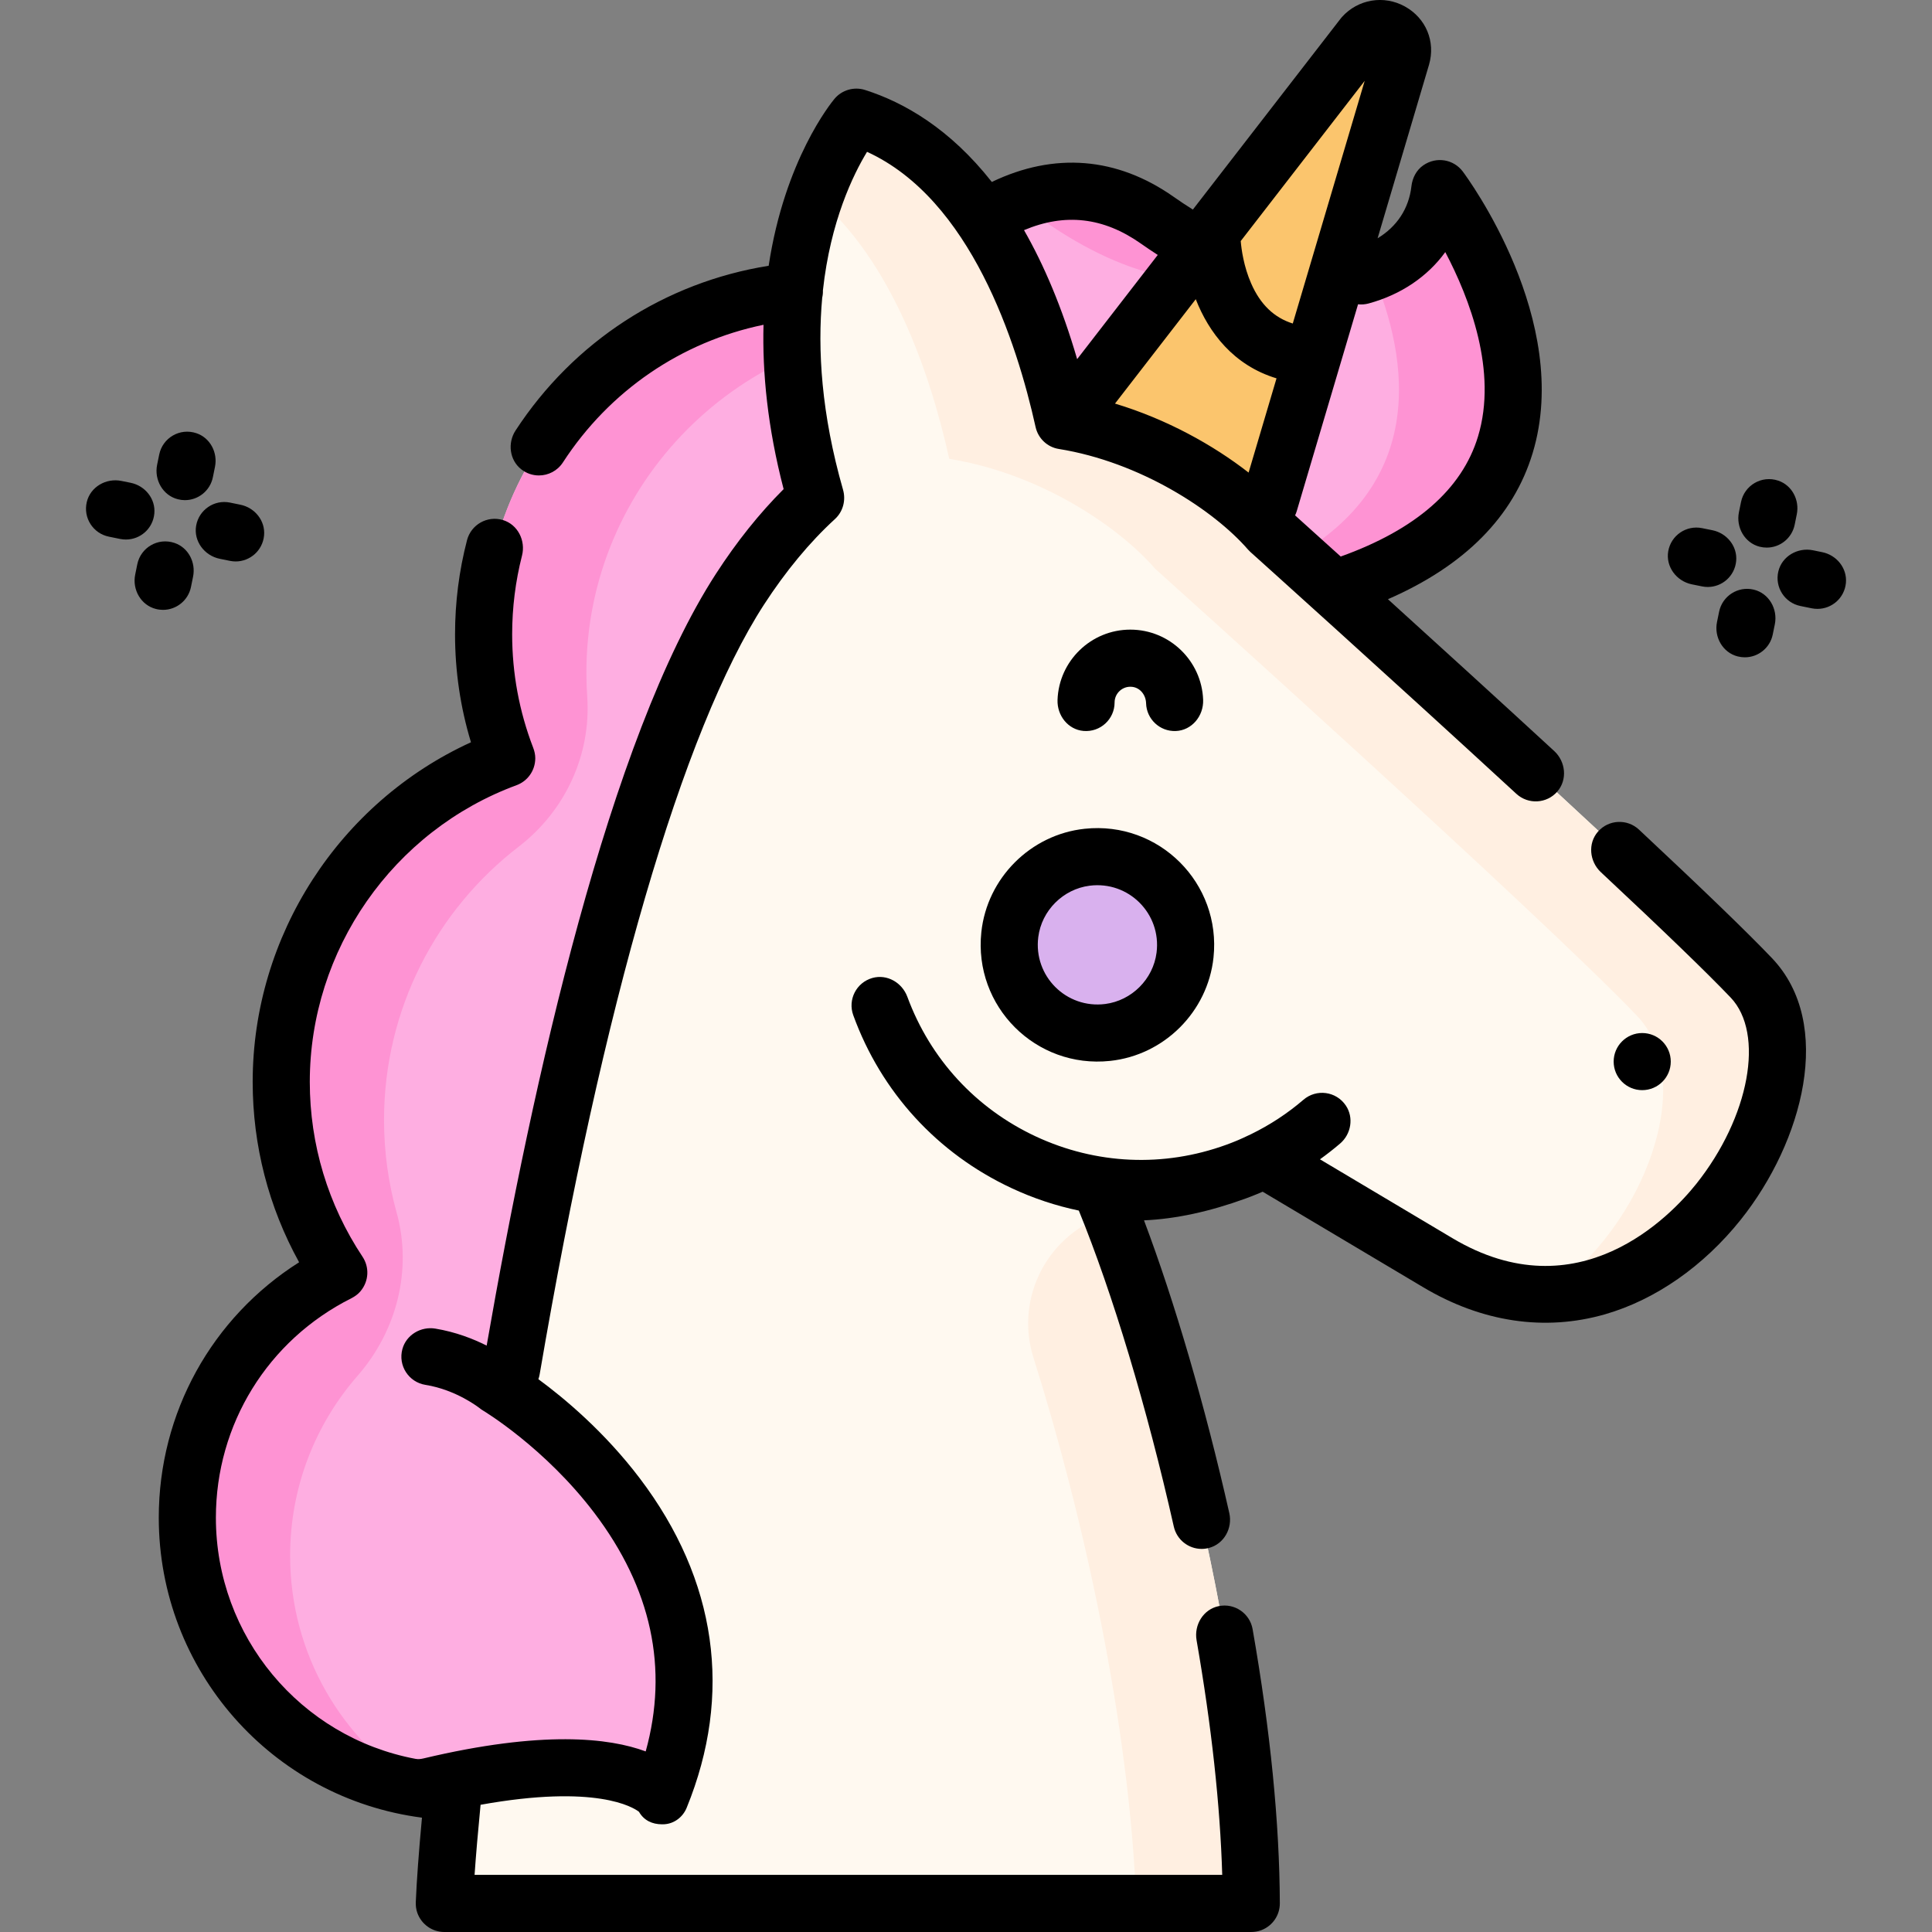 <svg width="66" height="66" viewBox="0 0 66 66" fill="none" xmlns="http://www.w3.org/2000/svg">
<rect x="0" y="0" width="66" height="66" fill="#808080" stroke="none"/>
<g clip-path="url(#clip0)">
<path d="M40.075 21.67C40.075 15.165 34.802 9.892 28.298 9.892C21.793 9.892 16.52 15.165 16.52 21.67C16.52 23.164 16.801 24.592 17.309 25.908C12.814 27.566 9.608 31.889 9.608 36.96C9.608 39.369 10.332 41.609 11.574 43.474C8.506 45.011 6.399 48.182 6.399 51.847C6.399 57.017 10.59 61.208 15.76 61.208C20.93 61.208 25.121 57.017 25.121 51.847C25.121 50.605 24.877 49.42 24.438 48.336C29.462 46.991 33.163 42.409 33.163 36.96C33.163 35.466 32.882 34.038 32.374 32.722C36.87 31.064 40.075 26.741 40.075 21.67Z" fill="#FEAEE1"/>
<path d="M9.911 53.147C9.911 50.791 10.782 48.639 12.219 46.995C13.557 45.463 14.092 43.375 13.547 41.415C13.268 40.411 13.119 39.353 13.119 38.261C13.119 34.457 14.923 31.075 17.721 28.922C19.307 27.701 20.199 25.789 20.06 23.793C20.043 23.536 20.033 23.278 20.032 23.017C20.006 16.527 25.319 11.193 31.809 11.193C32.591 11.193 33.354 11.27 34.092 11.415C32.375 10.442 30.389 9.888 28.273 9.892C22.055 9.905 16.866 14.826 16.537 21.035C16.445 22.76 16.73 24.407 17.309 25.908C12.814 27.566 9.608 31.889 9.608 36.96C9.608 39.369 10.333 41.608 11.574 43.474C8.506 45.011 6.399 48.182 6.399 51.847C6.399 56.532 9.842 60.413 14.335 61.1C11.68 59.448 9.911 56.505 9.911 53.147Z" fill="#FE93D3"/>
<path d="M29.684 11.547C29.684 11.547 34.321 3.853 39.534 7.523C44.747 11.193 48.871 9.477 49.188 6.443C49.188 6.443 56.522 16.241 46.09 19.945C46.09 19.945 32.163 17.311 29.684 11.547Z" fill="#FEAEE1"/>
<path d="M35.633 7.523C38.634 9.635 41.273 9.963 43.034 9.282C41.953 8.964 40.775 8.396 39.534 7.523C37.784 6.29 36.098 6.341 34.631 6.95C34.962 7.097 35.296 7.286 35.633 7.523Z" fill="#FE93D3"/>
<path d="M49.189 6.443C49.052 7.749 48.21 8.81 46.88 9.303C48.135 12.257 48.894 16.79 43.577 19.367C45.09 19.755 46.091 19.945 46.091 19.945C56.523 16.241 49.189 6.443 49.189 6.443Z" fill="#FE93D3"/>
<path d="M36.2 14.635L46.568 1.234C47.111 0.631 48.104 1.165 47.88 1.94L42.315 20.7L36.81 18.549L36.2 14.635Z" fill="#FBC56D"/>
<path d="M59.825 33.403C56.537 29.956 43.37 18.134 43.37 18.134C42.136 16.711 39.471 14.882 36.329 14.375C35.502 10.65 33.586 5.38 29.255 4.003C29.255 4.003 25.436 8.548 27.865 17.012C26.971 17.83 26.102 18.856 25.278 20.128C19.031 29.771 15.414 59.102 15.179 65.025H42.745C42.715 56.727 39.829 45.903 37.551 40.488C39.073 40.722 40.673 40.588 42.222 40.025C42.556 39.904 42.879 39.764 43.19 39.61C44.835 40.585 46.79 41.748 49.114 43.134C56.636 47.62 63.153 36.892 59.825 33.403Z" fill="#FFF9F0"/>
<path d="M59.826 33.403C56.538 29.956 43.37 18.134 43.37 18.134C42.136 16.711 39.471 14.882 36.329 14.375C35.503 10.65 33.587 5.38 29.255 4.003C29.255 4.003 28.483 4.922 27.855 6.702C30.468 8.904 31.781 12.762 32.428 15.675C35.57 16.183 38.235 18.011 39.468 19.435C39.468 19.435 52.636 31.257 55.924 34.703C57.994 36.874 56.255 41.844 52.834 44.212C58.574 44.169 62.586 36.296 59.826 33.403Z" fill="#FFEFE1"/>
<path d="M35.305 46.382C37 51.748 38.591 58.927 38.816 65.025H42.745C42.717 57.194 40.145 47.114 37.941 41.454C37.927 41.458 37.912 41.463 37.898 41.467C35.819 42.115 34.65 44.306 35.305 46.382Z" fill="#FFEFE1"/>
<path d="M37.489 35.29C39.153 35.29 40.502 33.941 40.502 32.277C40.502 30.613 39.153 29.264 37.489 29.264C35.825 29.264 34.477 30.613 34.477 32.277C34.477 33.941 35.825 35.29 37.489 35.29Z" fill="#D9B1EE"/>
<path d="M16.999 47.348C16.999 47.348 26.014 52.688 22.597 61.283C22.597 61.283 21.26 59.456 14.687 61.021L11.577 51.554L16.999 47.348Z" fill="#FEAEE1"/>
<path d="M56.1 37.241C56.639 37.241 57.076 36.804 57.076 36.266C57.076 35.727 56.639 35.29 56.1 35.29C55.562 35.29 55.125 35.727 55.125 36.266C55.125 36.804 55.562 37.241 56.1 37.241Z" fill="black"/>
<path d="M55.989 28.34C55.588 27.966 54.955 27.994 54.59 28.409C54.237 28.81 54.297 29.429 54.687 29.794C56.824 31.792 58.316 33.233 59.12 34.076C60.293 35.306 59.766 38.163 57.945 40.446C57.08 41.529 53.923 44.866 49.614 42.296C48.003 41.335 46.488 40.433 45.092 39.604C45.328 39.434 45.558 39.255 45.78 39.065C46.157 38.743 46.253 38.179 45.976 37.767C45.643 37.273 44.967 37.192 44.528 37.569C43.984 38.036 43.386 38.428 42.742 38.743C42.65 38.789 42.558 38.832 42.465 38.873C42.411 38.897 42.358 38.922 42.303 38.945C42.264 38.961 42.226 38.977 42.187 38.993C42.089 39.032 41.99 39.072 41.889 39.108C39.752 39.885 37.441 39.783 35.381 38.821C33.333 37.864 31.778 36.173 30.997 34.054C30.817 33.566 30.302 33.268 29.802 33.409C29.25 33.566 28.956 34.153 29.149 34.682C30.103 37.308 32.023 39.406 34.556 40.588C35.299 40.936 36.07 41.191 36.854 41.355C38.008 44.181 39.184 48.086 40.099 52.151C40.202 52.605 40.604 52.913 41.05 52.913C41.132 52.913 41.216 52.902 41.299 52.88C41.813 52.746 42.112 52.207 41.995 51.689C41.168 48.025 40.131 44.476 39.081 41.689C40.163 41.641 41.312 41.394 42.556 40.942C42.678 40.898 42.801 40.849 42.924 40.799C42.995 40.77 43.064 40.741 43.134 40.711C43.134 40.711 43.135 40.711 43.135 40.711C44.787 41.691 46.627 42.786 48.615 43.972C50.622 45.169 52.77 45.489 54.827 44.899C56.55 44.404 58.199 43.255 59.47 41.662C61.585 39.01 62.676 34.978 60.532 32.73C59.698 31.855 58.169 30.379 55.989 28.34Z" fill="black"/>
<path d="M41.632 54.868C41.108 54.976 40.785 55.507 40.877 56.034C41.388 58.967 41.682 61.658 41.753 64.049H16.212C16.259 63.374 16.329 62.559 16.417 61.654C20.373 60.942 21.634 61.743 21.828 61.893C21.996 62.187 22.279 62.321 22.617 62.321C22.642 62.321 22.668 62.32 22.695 62.319C23.034 62.299 23.328 62.073 23.457 61.758C25.044 57.872 24.49 53.977 21.857 50.503C20.647 48.907 19.27 47.76 18.392 47.115C18.411 47.063 18.425 47.009 18.435 46.952C20.602 34.279 23.323 24.941 26.097 20.658C26.843 19.508 27.659 18.523 28.524 17.731C28.8 17.478 28.902 17.088 28.799 16.729C28.055 14.131 27.926 11.941 28.088 10.168C28.107 10.088 28.115 10.005 28.112 9.92C28.37 7.555 29.145 5.967 29.619 5.187C33.156 6.803 34.737 11.701 35.377 14.587C35.463 14.975 35.776 15.274 36.169 15.337C38.951 15.784 41.47 17.432 42.633 18.773C42.66 18.803 42.688 18.832 42.718 18.859C42.764 18.901 47.401 23.065 51.802 27.119C52.206 27.49 52.839 27.457 53.201 27.04C53.551 26.636 53.487 26.018 53.094 25.656C51.097 23.817 49.054 21.957 47.414 20.47C50.04 19.325 51.702 17.648 52.359 15.473C53.726 10.95 50.124 6.064 49.97 5.858C49.662 5.448 49.074 5.332 48.618 5.65C48.384 5.813 48.248 6.081 48.216 6.366C48.129 7.126 47.72 7.742 47.061 8.14L48.818 2.21C49.046 1.42 48.715 0.622 47.995 0.222C47.277 -0.177 46.392 -0.029 45.843 0.581C45.827 0.599 45.812 0.618 45.797 0.637L40.75 7.159C40.533 7.023 40.313 6.878 40.096 6.725C38.161 5.363 36.019 5.19 33.882 6.216C32.448 4.394 30.885 3.498 29.55 3.073C29.174 2.954 28.762 3.073 28.508 3.375C28.402 3.502 26.806 5.454 26.259 9.079C22.716 9.646 19.598 11.665 17.613 14.705C17.333 15.133 17.405 15.718 17.808 16.033C17.989 16.175 18.201 16.242 18.41 16.242C18.73 16.242 19.043 16.085 19.23 15.797C20.82 13.348 23.275 11.676 26.083 11.095C26.04 12.722 26.219 14.596 26.77 16.709C25.947 17.531 25.171 18.5 24.46 19.598C20.812 25.228 18.202 36.907 16.625 45.968C16.165 45.736 15.566 45.502 14.871 45.387C14.377 45.306 13.88 45.6 13.747 46.084C13.591 46.654 13.965 47.218 14.533 47.309C15.595 47.478 16.375 48.098 16.379 48.101C16.418 48.133 16.459 48.162 16.502 48.187C16.523 48.2 18.61 49.451 20.302 51.682C22.256 54.259 22.844 56.995 22.058 59.831C20.818 59.37 18.536 59.102 14.461 60.072C14.461 60.072 14.46 60.072 14.46 60.072C14.372 60.093 14.282 60.102 14.194 60.085C10.267 59.346 7.375 55.905 7.375 51.846C7.375 48.657 9.147 45.786 12 44.352C12.118 44.292 12.229 44.214 12.314 44.112C12.609 43.761 12.619 43.285 12.386 42.934C11.207 41.161 10.583 39.096 10.583 36.96C10.583 32.455 13.422 28.381 17.647 26.823C18.019 26.686 18.284 26.33 18.286 25.902C18.286 25.779 18.258 25.657 18.214 25.543C17.737 24.303 17.496 23 17.496 21.67C17.496 20.76 17.609 19.856 17.832 18.983C17.964 18.468 17.688 17.918 17.179 17.765C16.646 17.605 16.093 17.921 15.954 18.454C15.682 19.499 15.545 20.581 15.545 21.67C15.545 22.927 15.727 24.163 16.089 25.357C11.592 27.414 8.632 31.962 8.632 36.96C8.632 39.13 9.178 41.24 10.218 43.121C7.237 45.009 5.424 48.264 5.424 51.846C5.424 57.048 9.279 61.426 14.415 62.094C14.305 63.281 14.233 64.266 14.204 64.978C14.2 65.103 14.214 65.228 14.256 65.345C14.403 65.753 14.778 66 15.179 66H42.731C42.853 66 42.976 65.982 43.09 65.938C43.485 65.785 43.722 65.415 43.721 65.021C43.711 62.272 43.398 59.121 42.791 55.654C42.696 55.114 42.174 54.756 41.632 54.868ZM38.09 13.787L40.849 10.221C41.294 11.36 42.139 12.48 43.608 12.925L42.654 16.144C41.442 15.201 39.855 14.319 38.09 13.787ZM46.754 10.367C47.865 10.065 48.771 9.443 49.373 8.612C50.203 10.188 51.167 12.687 50.49 14.915C49.944 16.715 48.365 18.093 45.801 19.012C45.072 18.353 44.526 17.862 44.242 17.606C44.264 17.561 44.283 17.513 44.298 17.463L46.393 10.395C46.511 10.408 46.633 10.4 46.754 10.367ZM46.62 2.762L44.163 11.052C43.525 10.852 43.056 10.401 42.742 9.684C42.486 9.102 42.408 8.511 42.385 8.235L46.62 2.762ZM38.973 8.32C39.165 8.456 39.358 8.585 39.551 8.709L36.797 12.269C36.28 10.493 35.659 9.045 34.982 7.862C36.385 7.271 37.695 7.421 38.973 8.32Z" fill="black"/>
<path d="M38.076 23.998C38.076 23.678 38.357 23.422 38.686 23.465C38.959 23.5 39.145 23.75 39.152 24.026C39.168 24.564 39.619 24.993 40.165 24.973C40.716 24.952 41.121 24.458 41.101 23.907C41.053 22.577 39.956 21.509 38.614 21.509C37.271 21.509 36.173 22.578 36.127 23.91C36.108 24.441 36.484 24.924 37.013 24.97C37.591 25.02 38.076 24.566 38.076 23.998Z" fill="black"/>
<path d="M33.524 31.844C33.255 34.382 35.384 36.511 37.922 36.242C39.772 36.047 41.259 34.56 41.455 32.71C41.724 30.172 39.594 28.043 37.056 28.312C35.207 28.508 33.72 29.995 33.524 31.844ZM37.224 30.257C38.555 30.088 39.679 31.212 39.51 32.543C39.394 33.45 38.662 34.182 37.755 34.298C36.424 34.467 35.3 33.342 35.469 32.012C35.584 31.105 36.317 30.372 37.224 30.257Z" fill="black"/>
<path d="M60.113 18.677C60.194 18.697 60.275 18.707 60.354 18.707C60.809 18.707 61.215 18.387 61.309 17.925L61.381 17.569C61.48 17.083 61.219 16.579 60.749 16.42C60.181 16.228 59.592 16.58 59.476 17.149L59.404 17.501C59.3 18.017 59.602 18.547 60.113 18.677Z" fill="black"/>
<path d="M62.25 18.863L61.933 18.798C61.41 18.692 60.872 19.003 60.75 19.523C60.624 20.061 60.968 20.593 61.505 20.702L61.893 20.781C61.959 20.794 62.024 20.8 62.088 20.8C62.576 20.8 63.009 20.433 63.059 19.915C63.107 19.413 62.744 18.963 62.25 18.863Z" fill="black"/>
<path d="M58.727 20.898L58.655 21.252C58.551 21.767 58.853 22.295 59.362 22.424C59.444 22.445 59.526 22.455 59.606 22.455C60.06 22.455 60.467 22.136 60.56 21.674L60.631 21.326C60.737 20.802 60.427 20.264 59.907 20.142C59.37 20.016 58.837 20.36 58.727 20.898Z" fill="black"/>
<path d="M57.797 19.962L58.144 20.032C58.21 20.046 58.275 20.052 58.34 20.052C58.827 20.052 59.26 19.685 59.31 19.167C59.358 18.665 58.995 18.215 58.501 18.114L58.145 18.042C57.607 17.933 57.083 18.288 56.989 18.833C56.899 19.36 57.273 19.856 57.797 19.962Z" fill="black"/>
<path d="M6.076 17.055C6.157 17.076 6.238 17.086 6.317 17.086C6.771 17.086 7.178 16.767 7.272 16.304L7.344 15.948C7.443 15.463 7.182 14.959 6.712 14.8C6.144 14.607 5.554 14.959 5.439 15.528L5.367 15.88C5.263 16.396 5.565 16.926 6.076 17.055Z" fill="black"/>
<path d="M6.7 17.961C6.61 18.487 6.984 18.983 7.507 19.089L7.855 19.16C7.921 19.173 7.986 19.18 8.05 19.18C8.538 19.18 8.971 18.812 9.021 18.294C9.069 17.792 8.706 17.342 8.212 17.242L7.856 17.169C7.318 17.06 6.794 17.416 6.7 17.961Z" fill="black"/>
<path d="M6.524 20.052L6.596 19.697C6.694 19.211 6.433 18.707 5.963 18.548C5.395 18.355 4.806 18.707 4.69 19.276L4.618 19.631C4.514 20.146 4.816 20.674 5.325 20.803C5.407 20.824 5.488 20.834 5.568 20.834C6.023 20.834 6.43 20.515 6.524 20.052Z" fill="black"/>
<path d="M5.272 17.546C5.321 17.044 4.958 16.593 4.464 16.493L4.147 16.429C3.624 16.323 3.085 16.633 2.964 17.153C2.837 17.692 3.181 18.224 3.719 18.333L4.107 18.412C4.172 18.425 4.238 18.431 4.302 18.431C4.79 18.431 5.222 18.064 5.272 17.546Z" fill="black"/>
</g>
<defs>
<clipPath id="clip0">
<rect width="66" height="66" fill="white"/>
</clipPath>
</defs>
</svg>
